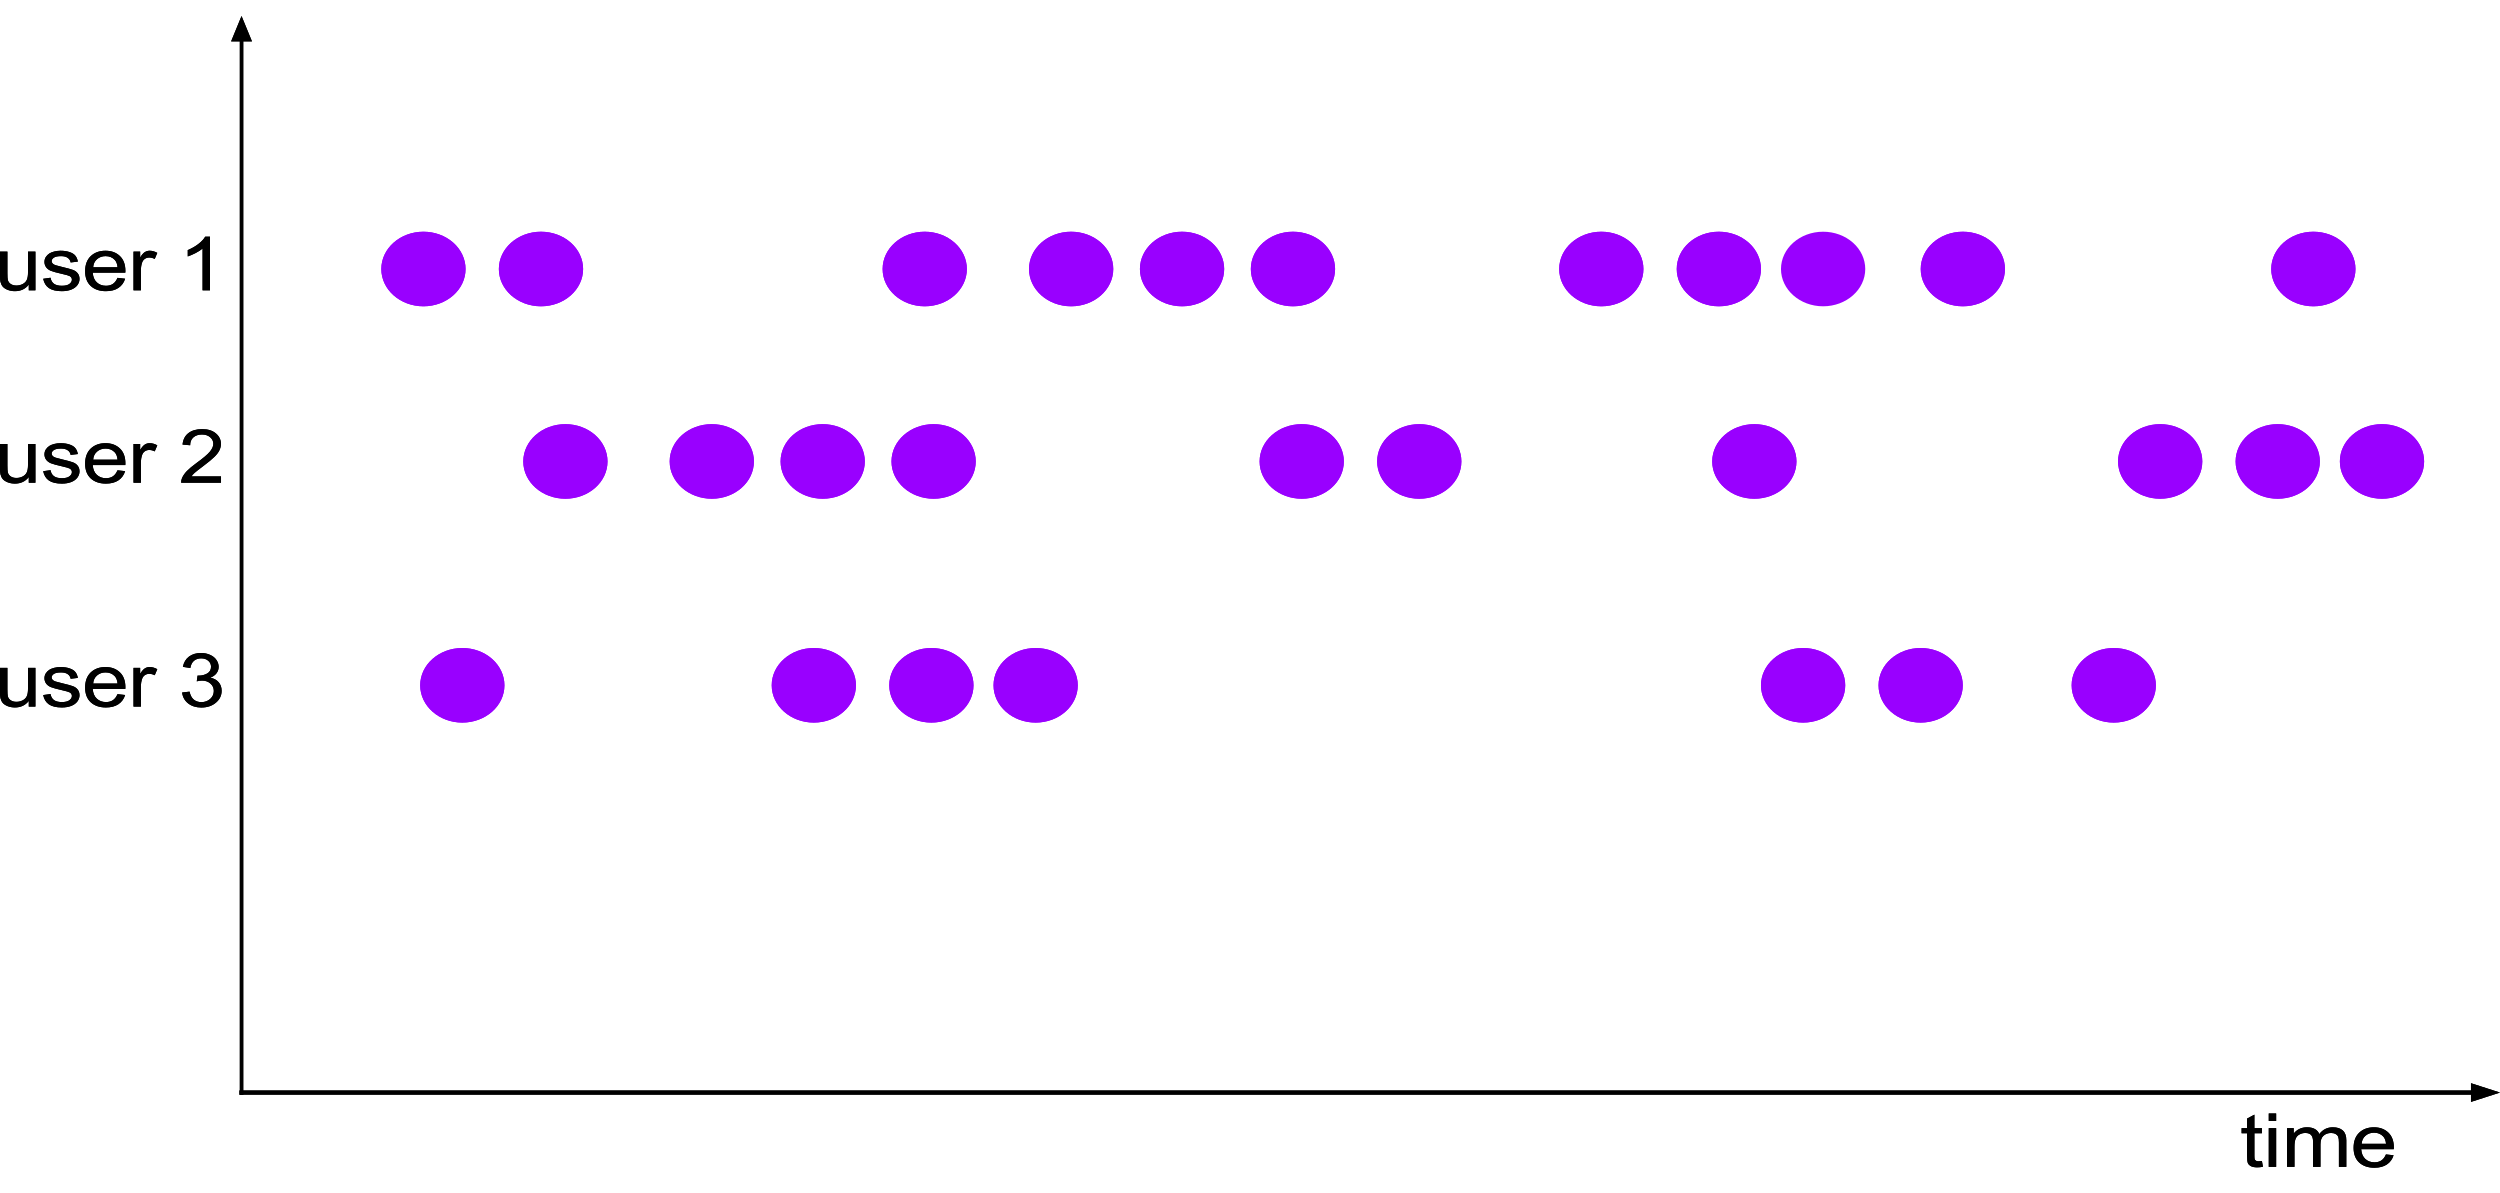<?xml version="1.0" encoding="UTF-8" standalone="no"?>
<!--
Licensed to the Apache Software Foundation (ASF) under one
or more contributor license agreements.  See the NOTICE file
distributed with this work for additional information
regarding copyright ownership.  The ASF licenses this file
to you under the Apache License, Version 2.0 (the
"License"); you may not use this file except in compliance
with the License.  You may obtain a copy of the License at

http://www.apache.org/licenses/LICENSE-2.0

Unless required by applicable law or agreed to in writing,
software distributed under the License is distributed on an
"AS IS" BASIS, WITHOUT WARRANTIES OR CONDITIONS OF ANY
KIND, either express or implied.  See the License for the
specific language governing permissions and limitations
under the License.
-->

<svg
   xmlns:dc="http://purl.org/dc/elements/1.1/"
   xmlns:cc="http://creativecommons.org/ns#"
   xmlns:rdf="http://www.w3.org/1999/02/22-rdf-syntax-ns#"
   xmlns:svg="http://www.w3.org/2000/svg"
   xmlns="http://www.w3.org/2000/svg"
   xmlns:sodipodi="http://sodipodi.sourceforge.net/DTD/sodipodi-0.dtd"
   xmlns:inkscape="http://www.inkscape.org/namespaces/inkscape"
   version="1.1"
   viewBox="0 0 714.527 341.036"
   stroke-miterlimit="10"
   id="svg2"
   inkscape:version="0.91 r13725"
   sodipodi:docname="global-windows.svg"
   width="714.527"
   height="341.036"
   style="fill:none;stroke:none;stroke-linecap:square;stroke-miterlimit:10">
  <defs
     id="defs193">
    <clipPath
       clipPathUnits="userSpaceOnUse"
       id="clipPath3525">
      <rect
         style="fill:#0000ff;fill-rule:evenodd;stroke:#000000;stroke-width:1px;stroke-linecap:butt;stroke-linejoin:miter;stroke-opacity:1"
         id="rect3527"
         width="615.235"
         height="457.297"
         x="45.42"
         y="83.864" />
    </clipPath>
    <clipPath
       clipPathUnits="userSpaceOnUse"
       id="clipPath3704">
      <rect
         style="fill:#0000ff;fill-rule:evenodd;stroke:#000000;stroke-width:1.081px;stroke-linecap:butt;stroke-linejoin:miter;stroke-opacity:1"
         id="rect3706"
         width="755.945"
         height="400.115"
         x="41.297"
         y="5.615" />
    </clipPath>
    <clipPath
       clipPathUnits="userSpaceOnUse"
       id="clipPath3708">
      <rect
         style="fill:#0000ff;fill-rule:evenodd;stroke:#000000;stroke-width:1px;stroke-linecap:butt;stroke-linejoin:miter;stroke-opacity:1"
         id="rect3710"
         width="744.407"
         height="347.797"
         x="52.881"
         y="6.102" />
    </clipPath>
    <clipPath
       clipPathUnits="userSpaceOnUse"
       id="clipPath3712">
      <rect
         style="fill:#0000ff;fill-rule:evenodd;stroke:#000000;stroke-width:1px;stroke-linecap:butt;stroke-linejoin:miter;stroke-opacity:1"
         id="rect3714"
         width="744.407"
         height="347.797"
         x="52.881"
         y="6.102" />
    </clipPath>
    <clipPath
       clipPathUnits="userSpaceOnUse"
       id="clipPath3716">
      <rect
         style="fill:#0000ff;fill-rule:evenodd;stroke:#000000;stroke-width:1px;stroke-linecap:butt;stroke-linejoin:miter;stroke-opacity:1"
         id="rect3718"
         width="744.407"
         height="347.797"
         x="52.881"
         y="6.102" />
    </clipPath>
    <clipPath
       clipPathUnits="userSpaceOnUse"
       id="clipPath3720">
      <rect
         style="fill:#0000ff;fill-rule:evenodd;stroke:#000000;stroke-width:1px;stroke-linecap:butt;stroke-linejoin:miter;stroke-opacity:1"
         id="rect3722"
         width="744.407"
         height="347.797"
         x="52.881"
         y="6.102" />
    </clipPath>
    <clipPath
       clipPathUnits="userSpaceOnUse"
       id="clipPath3724">
      <rect
         style="fill:#0000ff;fill-rule:evenodd;stroke:#000000;stroke-width:1px;stroke-linecap:butt;stroke-linejoin:miter;stroke-opacity:1"
         id="rect3726"
         width="744.407"
         height="347.797"
         x="52.881"
         y="6.102" />
    </clipPath>
    <clipPath
       clipPathUnits="userSpaceOnUse"
       id="clipPath3728">
      <rect
         style="fill:#0000ff;fill-rule:evenodd;stroke:#000000;stroke-width:1px;stroke-linecap:butt;stroke-linejoin:miter;stroke-opacity:1"
         id="rect3730"
         width="744.407"
         height="347.797"
         x="52.881"
         y="6.102" />
    </clipPath>
    <clipPath
       clipPathUnits="userSpaceOnUse"
       id="clipPath3732">
      <rect
         style="fill:#0000ff;fill-rule:evenodd;stroke:#000000;stroke-width:1px;stroke-linecap:butt;stroke-linejoin:miter;stroke-opacity:1"
         id="rect3734"
         width="744.407"
         height="347.797"
         x="52.881"
         y="6.102" />
    </clipPath>
    <clipPath
       clipPathUnits="userSpaceOnUse"
       id="clipPath3736">
      <rect
         style="fill:#0000ff;fill-rule:evenodd;stroke:#000000;stroke-width:1px;stroke-linecap:butt;stroke-linejoin:miter;stroke-opacity:1"
         id="rect3738"
         width="744.407"
         height="347.797"
         x="52.881"
         y="6.102" />
    </clipPath>
    <clipPath
       clipPathUnits="userSpaceOnUse"
       id="clipPath3740">
      <rect
         style="fill:#0000ff;fill-rule:evenodd;stroke:#000000;stroke-width:1px;stroke-linecap:butt;stroke-linejoin:miter;stroke-opacity:1"
         id="rect3742"
         width="744.407"
         height="347.797"
         x="52.881"
         y="6.102" />
    </clipPath>
    <clipPath
       clipPathUnits="userSpaceOnUse"
       id="clipPath3744">
      <rect
         style="fill:#0000ff;fill-rule:evenodd;stroke:#000000;stroke-width:1px;stroke-linecap:butt;stroke-linejoin:miter;stroke-opacity:1"
         id="rect3746"
         width="744.407"
         height="347.797"
         x="52.881"
         y="6.102" />
    </clipPath>
  </defs>
  <sodipodi:namedview
     pagecolor="#ffffff"
     bordercolor="#666666"
     borderopacity="1"
     objecttolerance="10"
     gridtolerance="10"
     guidetolerance="10"
     inkscape:pageopacity="0"
     inkscape:pageshadow="2"
     inkscape:window-width="1280"
     inkscape:window-height="756"
     id="namedview191"
     showgrid="false"
     inkscape:zoom="1.0505816"
     inkscape:cx="413.7996"
     inkscape:cy="162.22157"
     inkscape:window-x="0"
     inkscape:window-y="1"
     inkscape:window-maximized="1"
     inkscape:current-layer="svg2"
     fit-margin-top="0"
     fit-margin-left="0"
     fit-margin-right="0"
     fit-margin-bottom="0" />
  <clipPath
     id="p.0">
    <path
       d="M 0,0 800,0 800,600 0,600 0,0 Z"
       id="path5"
       inkscape:connector-curvature="0"
       style="clip-rule:nonzero" />
  </clipPath>
  <path
     style="fill:#000000;fill-opacity:0;fill-rule:nonzero"
     inkscape:connector-curvature="0"
     id="path9"
     d="m -98.623,-176.452 1030.09,0 0,774.793 -1030.09,0 z" />
  <path
     style="fill:#000000;fill-opacity:0;fill-rule:nonzero"
     inkscape:connector-curvature="0"
     id="path147"
     d="M 160.75,549.117 229.896,380.086"
     clip-path="url(#clipPath3716)"
     transform="translate(-45.254,-74.733)" />
  <path
     style="fill:#000000;fill-opacity:0;fill-rule:nonzero"
     inkscape:connector-curvature="0"
     id="path153"
     d="m 81.304,549.117 158.893,0 0,55.517 -158.893,0 z"
     clip-path="url(#clipPath3712)"
     transform="translate(-45.254,-74.733)" />
  <path
     style="fill:#000000;fill-opacity:0;fill-rule:nonzero"
     inkscape:connector-curvature="0"
     id="path171"
     d="m 270.725,557.671 192.838,0 0,55.517 -192.838,0 z"
     clip-path="url(#clipPath3708)"
     transform="translate(-45.254,-74.733)" />
  <path
     style="fill:#000000;fill-opacity:0;fill-rule:nonzero"
     inkscape:connector-curvature="0"
     id="path27"
     d="m -62.194,52.756 103.993,0 0,48.257 -103.993,0 z" />
  <path
     style="fill:#000000;fill-opacity:0;fill-rule:nonzero"
     inkscape:connector-curvature="0"
     id="path31"
     d="m -62.194,107.757 103.993,0 0,48.257 -103.993,0 z" />
  <path
     style="fill:#000000;fill-opacity:0;fill-rule:nonzero"
     inkscape:connector-curvature="0"
     id="path35"
     d="m -62.194,171.738 103.993,0 0,48.257 -103.993,0 z" />
  <path
     style="fill:#000000;fill-opacity:0;fill-rule:nonzero"
     inkscape:connector-curvature="0"
     id="path135"
     d="m 594.518,0 130.59,0 0,43.768 -130.59,0 z" />
  <path
     style="fill:#000000;fill-opacity:0;fill-rule:nonzero"
     inkscape:connector-curvature="0"
     id="path11"
     d="m 69.035,312.264 645.401,0" />
  <path
     style="fill-rule:evenodd;stroke:#000000;stroke-width:1.193;stroke-linecap:butt;stroke-linejoin:round"
     inkscape:connector-curvature="0"
     id="path13"
     d="m 69.035,312.264 637.793,0" />
  <path
     style="fill:#000000;fill-rule:evenodd;stroke:#000000;stroke-width:1.193;stroke-linecap:butt"
     inkscape:connector-curvature="0"
     id="path15"
     d="m 706.828,314.118 5.754,-1.854 -5.754,-1.854 z" />
  <path
     style="fill-rule:evenodd;stroke:#000000;stroke-width:0.991;stroke-linecap:butt;stroke-linejoin:round"
     inkscape:connector-curvature="0"
     id="path19"
     d="m 69.035,312.466 0,-301.233" />
  <path
     style="fill:#000000;fill-rule:evenodd;stroke:#000000;stroke-width:1.193;stroke-linecap:butt"
     inkscape:connector-curvature="0"
     id="path21"
     d="m 71.129,11.234 -2.094,-5.094 -2.094,5.094 z" />
  <path
     style="fill:#000000;fill-opacity:0;fill-rule:nonzero"
     inkscape:connector-curvature="0"
     id="path23"
     d="m 628.844,303.285 76.078,0 0,48.257 -76.078,0 z" />
  <path
     style="fill:#000000;fill-rule:nonzero"
     inkscape:connector-curvature="0"
     id="path25"
     d="m 646.476,331.818 0.297,1.666 q -0.892,0.158 -1.605,0.158 -1.149,0 -1.783,-0.316 -0.634,-0.333 -0.892,-0.842 -0.258,-0.526 -0.258,-2.227 l 0,-6.349 -1.565,0 0,-1.473 1.565,0 0,-2.736 2.1,-1.122 0,3.858 2.14,0 0,1.473 -2.14,0 0,6.454 q 0,0.807 0.099,1.035 0.119,0.228 0.376,0.368 0.258,0.14 0.733,0.14 0.337,0 0.931,-0.088 z m 1.956,-11.435 0,-2.14 2.12,0 0,2.14 -2.12,0 z m 0,13.119 0,-11.067 2.12,0 0,11.067 -2.12,0 z m 5.236,0 0,-11.067 1.902,0 0,1.561 q 0.575,-0.807 1.545,-1.298 0.991,-0.509 2.239,-0.509 1.387,0 2.278,0.509 0.892,0.509 1.248,1.438 1.486,-1.947 3.863,-1.947 1.862,0 2.853,0.912 1.01,0.912 1.01,2.806 l 0,7.594 -2.12,0 0,-6.963 q 0,-1.122 -0.198,-1.614 -0.198,-0.509 -0.753,-0.807 -0.535,-0.298 -1.268,-0.298 -1.308,0 -2.179,0.772 -0.872,0.772 -0.872,2.49 l 0,6.419 -2.12,0 0,-7.191 q 0,-1.245 -0.515,-1.859 -0.515,-0.631 -1.704,-0.631 -0.892,0 -1.664,0.421 -0.753,0.403 -1.09,1.21 -0.337,0.807 -0.337,2.315 l 0,5.735 -2.12,0 z m 28.264,-3.56 2.179,0.246 q -0.515,1.684 -1.922,2.631 -1.387,0.93 -3.566,0.93 -2.734,0 -4.339,-1.491 -1.605,-1.491 -1.605,-4.192 0,-2.789 1.605,-4.332 1.625,-1.543 4.22,-1.543 2.516,0 4.101,1.508 1.585,1.508 1.585,4.262 0,0.158 -0.02,0.491 l -9.312,0 q 0.119,1.824 1.169,2.789 1.05,0.965 2.615,0.965 1.149,0 1.961,-0.526 0.832,-0.544 1.327,-1.736 z m -6.954,-3.034 6.974,0 q -0.139,-1.386 -0.792,-2.087 -1.01,-1.087 -2.635,-1.087 -1.446,0 -2.457,0.877 -0.991,0.859 -1.09,2.298 z" />
  <path
     style="fill:#000000;fill-rule:nonzero"
     inkscape:connector-curvature="0"
     id="path29"
     d="m 8.222,82.973 0,-1.631 q -1.446,1.877 -3.962,1.877 -1.09,0 -2.06,-0.368 Q 1.248,82.464 0.773,81.903 0.317,81.342 0.119,80.518 0,79.956 0,78.764 l 0,-6.858 2.12,0 0,6.139 q 0,1.473 0.119,1.982 0.198,0.737 0.852,1.158 0.654,0.421 1.605,0.421 0.951,0 1.783,-0.421 0.832,-0.438 1.169,-1.175 0.357,-0.754 0.357,-2.175 l 0,-5.928 2.12,0 0,11.067 -1.902,0 z m 4.122,-3.297 2.1,-0.298 q 0.178,1.122 0.971,1.719 0.812,0.579 2.259,0.579 1.466,0 2.159,-0.526 0.713,-0.526 0.713,-1.228 0,-0.631 -0.614,-1 -0.436,-0.246 -2.159,-0.631 -2.338,-0.526 -3.249,-0.894 -0.892,-0.386 -1.367,-1.052 -0.456,-0.684 -0.456,-1.491 0,-0.737 0.376,-1.368 0.396,-0.631 1.05,-1.052 0.495,-0.316 1.347,-0.544 0.852,-0.228 1.823,-0.228 1.486,0 2.595,0.386 1.109,0.368 1.625,1.017 0.535,0.631 0.733,1.701 l -2.06,0.246 q -0.139,-0.842 -0.832,-1.315 -0.674,-0.491 -1.902,-0.491 -1.466,0 -2.08,0.438 -0.614,0.421 -0.614,0.982 0,0.368 0.258,0.666 0.258,0.298 0.812,0.491 0.317,0.105 1.862,0.491 2.239,0.526 3.13,0.859 0.892,0.333 1.387,0.982 0.515,0.649 0.515,1.614 0,0.93 -0.614,1.771 -0.614,0.824 -1.783,1.28 -1.169,0.438 -2.635,0.438 -2.437,0 -3.725,-0.894 -1.268,-0.894 -1.625,-2.648 z m 21.238,-0.263 2.179,0.246 q -0.515,1.684 -1.922,2.631 -1.387,0.93 -3.566,0.93 -2.734,0 -4.339,-1.491 -1.605,-1.491 -1.605,-4.192 0,-2.789 1.605,-4.332 1.625,-1.543 4.22,-1.543 2.516,0 4.101,1.508 1.585,1.508 1.585,4.262 0,0.158 -0.02,0.491 l -9.312,0 q 0.119,1.824 1.169,2.789 1.05,0.965 2.615,0.965 1.149,0 1.961,-0.526 0.832,-0.544 1.327,-1.736 z m -6.954,-3.034 6.974,0 q -0.139,-1.386 -0.792,-2.087 -1.01,-1.087 -2.635,-1.087 -1.446,0 -2.457,0.877 -0.991,0.859 -1.09,2.298 z m 11.531,6.595 0,-11.067 1.902,0 0,1.684 q 0.733,-1.175 1.347,-1.543 0.614,-0.386 1.367,-0.386 1.07,0 2.179,0.614 l -0.733,1.736 q -0.773,-0.403 -1.565,-0.403 -0.693,0 -1.248,0.368 -0.535,0.368 -0.773,1.017 -0.357,1 -0.357,2.192 l 0,5.788 -2.12,0 z m 21.859,0 -2.12,0 0,-11.944 q -0.753,0.649 -2.001,1.298 -1.248,0.631 -2.239,0.965 l 0,-1.824 q 1.783,-0.737 3.11,-1.789 1.327,-1.052 1.882,-2.034 l 1.367,0 0,15.329 z" />
  <path
     style="fill:#000000;fill-rule:nonzero"
     inkscape:connector-curvature="0"
     id="path33"
     d="m 8.222,137.974 0,-1.631 q -1.446,1.877 -3.962,1.877 -1.09,0 -2.06,-0.368 Q 1.248,137.466 0.773,136.904 0.317,136.343 0.119,135.519 0,134.958 0,133.765 l 0,-6.858 2.12,0 0,6.139 q 0,1.473 0.119,1.982 0.198,0.737 0.852,1.158 0.654,0.421 1.605,0.421 0.951,0 1.783,-0.421 0.832,-0.438 1.169,-1.175 0.357,-0.754 0.357,-2.175 l 0,-5.928 2.12,0 0,11.067 -1.902,0 z m 4.122,-3.297 2.1,-0.298 q 0.178,1.122 0.971,1.719 0.812,0.579 2.259,0.579 1.466,0 2.159,-0.526 0.713,-0.526 0.713,-1.228 0,-0.631 -0.614,-1 -0.436,-0.246 -2.159,-0.631 -2.338,-0.526 -3.249,-0.894 -0.892,-0.386 -1.367,-1.052 -0.456,-0.684 -0.456,-1.491 0,-0.737 0.376,-1.368 0.396,-0.631 1.05,-1.052 0.495,-0.316 1.347,-0.544 0.852,-0.228 1.823,-0.228 1.486,0 2.595,0.386 1.109,0.368 1.625,1.017 0.535,0.631 0.733,1.701 l -2.06,0.246 q -0.139,-0.842 -0.832,-1.315 -0.674,-0.491 -1.902,-0.491 -1.466,0 -2.08,0.438 -0.614,0.421 -0.614,0.982 0,0.368 0.258,0.666 0.258,0.298 0.812,0.491 0.317,0.105 1.862,0.491 2.239,0.526 3.13,0.859 0.892,0.333 1.387,0.982 0.515,0.649 0.515,1.614 0,0.93 -0.614,1.771 -0.614,0.824 -1.783,1.28 -1.169,0.438 -2.635,0.438 -2.437,0 -3.725,-0.894 -1.268,-0.894 -1.625,-2.648 z m 21.238,-0.263 2.179,0.246 q -0.515,1.684 -1.922,2.631 -1.387,0.93 -3.566,0.93 -2.734,0 -4.339,-1.491 -1.605,-1.491 -1.605,-4.192 0,-2.789 1.605,-4.332 1.625,-1.543 4.22,-1.543 2.516,0 4.101,1.508 1.585,1.508 1.585,4.262 0,0.158 -0.02,0.491 l -9.312,0 q 0.119,1.824 1.169,2.789 1.05,0.965 2.615,0.965 1.149,0 1.961,-0.526 0.832,-0.544 1.327,-1.736 z m -6.954,-3.034 6.974,0 q -0.139,-1.386 -0.792,-2.087 -1.01,-1.087 -2.635,-1.087 -1.446,0 -2.457,0.877 -0.991,0.859 -1.09,2.298 z m 11.531,6.595 0,-11.067 1.902,0 0,1.684 q 0.733,-1.175 1.347,-1.543 0.614,-0.386 1.367,-0.386 1.07,0 2.179,0.614 l -0.733,1.736 q -0.773,-0.403 -1.565,-0.403 -0.693,0 -1.248,0.368 -0.535,0.368 -0.773,1.017 -0.357,1 -0.357,2.192 l 0,5.788 -2.12,0 z m 25.009,-1.806 0,1.806 -11.392,0 q -0.02,-0.684 0.238,-1.298 0.436,-1.035 1.387,-2.034 0.971,-1 2.774,-2.315 2.813,-2.034 3.804,-3.227 0.991,-1.193 0.991,-2.262 0,-1.105 -0.911,-1.877 -0.892,-0.772 -2.338,-0.772 -1.526,0 -2.457,0.824 -0.911,0.807 -0.911,2.245 l -2.179,-0.193 q 0.218,-2.157 1.684,-3.28 1.466,-1.14 3.923,-1.14 2.476,0 3.923,1.228 1.446,1.21 1.446,3.017 0,0.912 -0.436,1.806 -0.416,0.877 -1.407,1.859 -0.971,0.965 -3.249,2.683 -1.902,1.421 -2.457,1.929 -0.535,0.491 -0.892,1 l 8.46,0 z" />
  <path
     style="fill:#000000;fill-rule:nonzero"
     inkscape:connector-curvature="0"
     id="path37"
     d="m 8.222,201.955 0,-1.631 q -1.446,1.877 -3.962,1.877 -1.09,0 -2.06,-0.368 Q 1.248,201.446 0.773,200.885 0.317,200.324 0.119,199.5 0,198.938 0,197.746 l 0,-6.858 2.12,0 0,6.139 q 0,1.473 0.119,1.982 0.198,0.737 0.852,1.158 0.654,0.421 1.605,0.421 0.951,0 1.783,-0.421 0.832,-0.438 1.169,-1.175 0.357,-0.754 0.357,-2.175 l 0,-5.928 2.12,0 0,11.067 -1.902,0 z m 4.122,-3.297 2.1,-0.298 q 0.178,1.122 0.971,1.719 0.812,0.579 2.259,0.579 1.466,0 2.159,-0.526 0.713,-0.526 0.713,-1.228 0,-0.631 -0.614,-1 -0.436,-0.246 -2.159,-0.631 -2.338,-0.526 -3.249,-0.894 -0.892,-0.386 -1.367,-1.052 -0.456,-0.684 -0.456,-1.491 0,-0.737 0.376,-1.368 0.396,-0.631 1.05,-1.052 0.495,-0.316 1.347,-0.544 0.852,-0.228 1.823,-0.228 1.486,0 2.595,0.386 1.109,0.368 1.625,1.017 0.535,0.631 0.733,1.701 l -2.06,0.246 q -0.139,-0.842 -0.832,-1.315 -0.674,-0.491 -1.902,-0.491 -1.466,0 -2.08,0.438 -0.614,0.421 -0.614,0.982 0,0.368 0.258,0.666 0.258,0.298 0.812,0.491 0.317,0.105 1.862,0.491 2.239,0.526 3.13,0.859 0.892,0.333 1.387,0.982 0.515,0.649 0.515,1.614 0,0.93 -0.614,1.771 -0.614,0.824 -1.783,1.28 -1.169,0.438 -2.635,0.438 -2.437,0 -3.725,-0.894 -1.268,-0.894 -1.625,-2.648 z m 21.238,-0.263 2.179,0.246 q -0.515,1.684 -1.922,2.631 -1.387,0.93 -3.566,0.93 -2.734,0 -4.339,-1.491 -1.605,-1.491 -1.605,-4.192 0,-2.789 1.605,-4.332 1.625,-1.543 4.22,-1.543 2.516,0 4.101,1.508 1.585,1.508 1.585,4.262 0,0.158 -0.02,0.491 l -9.312,0 q 0.119,1.824 1.169,2.789 1.05,0.965 2.615,0.965 1.149,0 1.961,-0.526 0.832,-0.544 1.327,-1.736 z m -6.954,-3.034 6.974,0 q -0.139,-1.386 -0.792,-2.087 -1.01,-1.087 -2.635,-1.087 -1.446,0 -2.457,0.877 -0.991,0.859 -1.09,2.298 z m 11.531,6.595 0,-11.067 1.902,0 0,1.684 q 0.733,-1.175 1.347,-1.543 0.614,-0.386 1.367,-0.386 1.07,0 2.179,0.614 l -0.733,1.736 q -0.773,-0.403 -1.565,-0.403 -0.693,0 -1.248,0.368 -0.535,0.368 -0.773,1.017 -0.357,1 -0.357,2.192 l 0,5.788 -2.12,0 z m 13.895,-4.034 2.12,-0.246 q 0.357,1.596 1.228,2.298 0.892,0.702 2.14,0.702 1.506,0 2.536,-0.912 1.03,-0.93 1.03,-2.28 0,-1.28 -0.971,-2.122 -0.951,-0.842 -2.417,-0.842 -0.594,0 -1.486,0.21 l 0.238,-1.649 q 0.198,0.018 0.337,0.018 1.347,0 2.417,-0.614 1.09,-0.631 1.09,-1.929 0,-1.035 -0.792,-1.701 -0.773,-0.684 -2.021,-0.684 -1.228,0 -2.06,0.684 -0.812,0.684 -1.05,2.07 l -2.12,-0.333 q 0.376,-1.894 1.743,-2.929 1.387,-1.035 3.447,-1.035 1.407,0 2.595,0.544 1.189,0.526 1.803,1.456 0.634,0.93 0.634,1.964 0,1 -0.594,1.806 -0.594,0.807 -1.783,1.298 1.545,0.298 2.377,1.298 0.852,0.982 0.852,2.455 0,1.999 -1.644,3.385 -1.644,1.386 -4.16,1.386 -2.278,0 -3.784,-1.193 -1.486,-1.193 -1.704,-3.104 z" />
  <path
     style="fill:#9900ff;fill-rule:nonzero"
     inkscape:connector-curvature="0"
     id="path39"
     d="m 108.981,76.885 0,0 c 0,-5.887 5.391,-10.659 12.041,-10.659 l 0,0 c 3.193,0 6.256,1.123 8.514,3.122 2.258,1.999 3.527,4.71 3.527,7.537 l 0,0 c 0,5.887 -5.391,10.659 -12.041,10.659 l 0,0 c -6.65,0 -12.041,-4.772 -12.041,-10.659 z" />
  <path
     style="fill:#9900ff;fill-rule:nonzero"
     inkscape:connector-curvature="0"
     id="path41"
     d="m 142.577,76.885 0,0 c 0,-5.887 5.391,-10.659 12.041,-10.659 l 0,0 c 3.193,0 6.256,1.123 8.514,3.122 2.258,1.999 3.527,4.71 3.527,7.537 l 0,0 c 0,5.887 -5.391,10.659 -12.041,10.659 l 0,0 c -6.65,0 -12.041,-4.772 -12.041,-10.659 z" />
  <path
     style="fill:#9900ff;fill-rule:nonzero"
     inkscape:connector-curvature="0"
     id="path43"
     d="m 252.26,76.885 0,0 c 0,-5.887 5.391,-10.659 12.041,-10.659 l 0,0 c 3.193,0 6.256,1.123 8.514,3.122 2.258,1.999 3.527,4.71 3.527,7.537 l 0,0 c 0,5.887 -5.391,10.659 -12.041,10.659 l 0,0 c -6.65,0 -12.041,-4.772 -12.041,-10.659 z" />
  <path
     style="fill:#9900ff;fill-rule:nonzero"
     inkscape:connector-curvature="0"
     id="path45"
     d="m 294.103,76.885 0,0 c 0,-5.887 5.391,-10.659 12.041,-10.659 l 0,0 c 3.193,0 6.256,1.123 8.514,3.122 2.258,1.999 3.527,4.71 3.527,7.537 l 0,0 c 0,5.887 -5.391,10.659 -12.041,10.659 l 0,0 c -6.65,0 -12.041,-4.772 -12.041,-10.659 z" />
  <path
     style="fill:#9900ff;fill-rule:nonzero"
     inkscape:connector-curvature="0"
     id="path47"
     d="m 325.802,76.885 0,0 c 0,-5.887 5.391,-10.659 12.041,-10.659 l 0,0 c 3.193,0 6.256,1.123 8.514,3.122 2.258,1.999 3.527,4.71 3.527,7.537 l 0,0 c 0,5.887 -5.391,10.659 -12.041,10.659 l 0,0 c -6.65,0 -12.041,-4.772 -12.041,-10.659 z" />
  <path
     style="fill:#9900ff;fill-rule:nonzero"
     inkscape:connector-curvature="0"
     id="path49"
     d="m 357.501,76.885 0,0 c 0,-5.887 5.391,-10.659 12.041,-10.659 l 0,0 c 3.193,0 6.256,1.123 8.514,3.122 2.258,1.999 3.527,4.71 3.527,7.537 l 0,0 c 0,5.887 -5.391,10.659 -12.041,10.659 l 0,0 c -6.65,0 -12.041,-4.772 -12.041,-10.659 z" />
  <path
     style="fill:#9900ff;fill-rule:nonzero"
     inkscape:connector-curvature="0"
     id="path51"
     d="m 445.629,76.885 0,0 c 0,-5.887 5.391,-10.659 12.041,-10.659 l 0,0 c 3.193,0 6.256,1.123 8.514,3.122 2.258,1.999 3.527,4.71 3.527,7.537 l 0,0 c 0,5.887 -5.391,10.659 -12.041,10.659 l 0,0 c -6.65,0 -12.041,-4.772 -12.041,-10.659 z" />
  <path
     style="fill:#9900ff;fill-rule:nonzero"
     inkscape:connector-curvature="0"
     id="path53"
     d="m 479.225,76.885 0,0 c 0,-5.887 5.391,-10.659 12.041,-10.659 l 0,0 c 3.193,0 6.256,1.123 8.514,3.122 2.258,1.999 3.527,4.71 3.527,7.537 l 0,0 c 0,5.887 -5.391,10.659 -12.041,10.659 l 0,0 c -6.65,0 -12.041,-4.772 -12.041,-10.659 z" />
  <path
     style="fill:#9900ff;fill-rule:nonzero"
     inkscape:connector-curvature="0"
     id="path55"
     d="m 509.027,76.885 0,0 c 0,-5.887 5.391,-10.659 12.041,-10.659 l 0,0 c 3.193,0 6.256,1.123 8.514,3.122 2.258,1.999 3.527,4.71 3.527,7.537 l 0,0 c 0,5.887 -5.391,10.659 -12.041,10.659 l 0,0 c -6.65,0 -12.041,-4.772 -12.041,-10.659 z" />
  <path
     style="fill:#9900ff;fill-rule:nonzero"
     inkscape:connector-curvature="0"
     id="path57"
     d="m 548.962,76.885 0,0 c 0,-5.887 5.391,-10.659 12.041,-10.659 l 0,0 c 3.193,0 6.256,1.123 8.514,3.122 2.258,1.999 3.527,4.71 3.527,7.537 l 0,0 c 0,5.887 -5.391,10.659 -12.041,10.659 l 0,0 c -6.65,0 -12.041,-4.772 -12.041,-10.659 z" />
  <path
     style="fill:#9900ff;fill-rule:nonzero"
     inkscape:connector-curvature="0"
     id="path59"
     d="m 649.141,76.885 0,0 c 0,-5.887 5.391,-10.659 12.041,-10.659 l 0,0 c 3.193,0 6.256,1.123 8.514,3.122 2.258,1.999 3.527,4.71 3.527,7.537 l 0,0 c 0,5.887 -5.391,10.659 -12.041,10.659 l 0,0 c -6.65,0 -12.041,-4.772 -12.041,-10.659 z" />
  <path
     style="fill:#9900ff;fill-rule:nonzero"
     inkscape:connector-curvature="0"
     id="path61"
     d="m 360.007,131.886 0,0 c 0,-5.887 5.391,-10.659 12.041,-10.659 l 0,0 c 3.193,0 6.256,1.123 8.514,3.122 2.258,1.999 3.527,4.71 3.527,7.537 l 0,0 c 0,5.887 -5.391,10.659 -12.041,10.659 l 0,0 c -6.65,0 -12.041,-4.772 -12.041,-10.659 z" />
  <path
     style="fill:#9900ff;fill-rule:nonzero"
     inkscape:connector-curvature="0"
     id="path63"
     d="m 393.602,131.886 0,0 c 0,-5.887 5.391,-10.659 12.041,-10.659 l 0,0 c 3.193,0 6.256,1.123 8.514,3.122 2.258,1.999 3.527,4.71 3.527,7.537 l 0,0 c 0,5.887 -5.391,10.659 -12.041,10.659 l 0,0 c -6.65,0 -12.041,-4.772 -12.041,-10.659 z" />
  <path
     style="fill:#9900ff;fill-rule:nonzero"
     inkscape:connector-curvature="0"
     id="path65"
     d="m 149.555,131.886 0,0 c 0,-5.887 5.391,-10.659 12.041,-10.659 l 0,0 c 3.193,0 6.256,1.123 8.514,3.122 2.258,1.999 3.527,4.71 3.527,7.537 l 0,0 c 0,5.887 -5.391,10.659 -12.041,10.659 l 0,0 c -6.65,0 -12.041,-4.772 -12.041,-10.659 z" />
  <path
     style="fill:#9900ff;fill-rule:nonzero"
     inkscape:connector-curvature="0"
     id="path67"
     d="m 191.398,131.886 0,0 c 0,-5.887 5.391,-10.659 12.041,-10.659 l 0,0 c 3.193,0 6.256,1.123 8.514,3.122 2.258,1.999 3.527,4.71 3.527,7.537 l 0,0 c 0,5.887 -5.391,10.659 -12.041,10.659 l 0,0 c -6.65,0 -12.041,-4.772 -12.041,-10.659 z" />
  <path
     style="fill:#9900ff;fill-rule:nonzero"
     inkscape:connector-curvature="0"
     id="path69"
     d="m 223.097,131.886 0,0 c 0,-5.887 5.391,-10.659 12.041,-10.659 l 0,0 c 3.193,0 6.256,1.123 8.514,3.122 2.258,1.999 3.527,4.71 3.527,7.537 l 0,0 c 0,5.887 -5.391,10.659 -12.041,10.659 l 0,0 c -6.65,0 -12.041,-4.772 -12.041,-10.659 z" />
  <path
     style="fill:#9900ff;fill-rule:nonzero"
     inkscape:connector-curvature="0"
     id="path71"
     d="m 254.796,131.886 0,0 c 0,-5.887 5.391,-10.659 12.041,-10.659 l 0,0 c 3.193,0 6.256,1.123 8.514,3.122 2.258,1.999 3.527,4.71 3.527,7.537 l 0,0 c 0,5.887 -5.391,10.659 -12.041,10.659 l 0,0 c -6.65,0 -12.041,-4.772 -12.041,-10.659 z" />
  <path
     style="fill:#9900ff;fill-rule:nonzero"
     inkscape:connector-curvature="0"
     id="path73"
     d="m 605.362,131.886 0,0 c 0,-5.887 5.391,-10.659 12.041,-10.659 l 0,0 c 3.193,0 6.256,1.123 8.514,3.122 2.258,1.999 3.527,4.71 3.527,7.537 l 0,0 c 0,5.887 -5.391,10.659 -12.041,10.659 l 0,0 c -6.65,0 -12.041,-4.772 -12.041,-10.659 z" />
  <path
     style="fill:#9900ff;fill-rule:nonzero"
     inkscape:connector-curvature="0"
     id="path75"
     d="m 638.958,131.886 0,0 c 0,-5.887 5.391,-10.659 12.041,-10.659 l 0,0 c 3.193,0 6.256,1.123 8.514,3.122 2.258,1.999 3.527,4.71 3.527,7.537 l 0,0 c 0,5.887 -5.391,10.659 -12.041,10.659 l 0,0 c -6.65,0 -12.041,-4.772 -12.041,-10.659 z" />
  <path
     style="fill:#9900ff;fill-rule:nonzero"
     inkscape:connector-curvature="0"
     id="path77"
     d="m 668.759,131.886 0,0 c 0,-5.887 5.391,-10.659 12.041,-10.659 l 0,0 c 3.193,0 6.256,1.123 8.514,3.122 2.258,1.999 3.527,4.71 3.527,7.537 l 0,0 c 0,5.887 -5.391,10.659 -12.041,10.659 l 0,0 c -6.65,0 -12.041,-4.772 -12.041,-10.659 z" />
  <path
     style="fill:#9900ff;fill-rule:nonzero"
     inkscape:connector-curvature="0"
     id="path79"
     d="m 489.368,131.886 0,0 c 0,-5.887 5.391,-10.659 12.041,-10.659 l 0,0 c 3.193,0 6.256,1.123 8.514,3.122 2.258,1.999 3.527,4.71 3.527,7.537 l 0,0 c 0,5.887 -5.391,10.659 -12.041,10.659 l 0,0 c -6.65,0 -12.041,-4.772 -12.041,-10.659 z" />
  <path
     style="fill:#9900ff;fill-rule:nonzero"
     inkscape:connector-curvature="0"
     id="path81"
     d="m 503.306,195.867 0,0 c 0,-5.887 5.391,-10.659 12.041,-10.659 l 0,0 c 3.193,0 6.256,1.123 8.514,3.122 2.258,1.999 3.527,4.71 3.527,7.537 l 0,0 c 0,5.887 -5.391,10.659 -12.041,10.659 l 0,0 c -6.65,0 -12.041,-4.772 -12.041,-10.659 z" />
  <path
     style="fill:#9900ff;fill-rule:nonzero"
     inkscape:connector-curvature="0"
     id="path83"
     d="m 536.902,195.867 0,0 c 0,-5.887 5.391,-10.659 12.041,-10.659 l 0,0 c 3.193,0 6.256,1.123 8.514,3.122 2.258,1.999 3.527,4.71 3.527,7.537 l 0,0 c 0,5.887 -5.391,10.659 -12.041,10.659 l 0,0 c -6.65,0 -12.041,-4.772 -12.041,-10.659 z" />
  <path
     style="fill:#9900ff;fill-rule:nonzero"
     inkscape:connector-curvature="0"
     id="path85"
     d="m 120.093,195.867 0,0 c 0,-5.887 5.391,-10.659 12.041,-10.659 l 0,0 c 3.193,0 6.256,1.123 8.514,3.122 2.258,1.999 3.527,4.71 3.527,7.537 l 0,0 c 0,5.887 -5.391,10.659 -12.041,10.659 l 0,0 c -6.65,0 -12.041,-4.772 -12.041,-10.659 z" />
  <path
     style="fill:#9900ff;fill-rule:nonzero"
     inkscape:connector-curvature="0"
     id="path87"
     d="m 220.561,195.867 0,0 c 0,-5.887 5.391,-10.659 12.041,-10.659 l 0,0 c 3.193,0 6.256,1.123 8.514,3.122 2.258,1.999 3.527,4.71 3.527,7.537 l 0,0 c 0,5.887 -5.391,10.659 -12.041,10.659 l 0,0 c -6.65,0 -12.041,-4.772 -12.041,-10.659 z" />
  <path
     style="fill:#9900ff;fill-rule:nonzero"
     inkscape:connector-curvature="0"
     id="path89"
     d="m 254.157,195.867 0,0 c 0,-5.887 5.391,-10.659 12.041,-10.659 l 0,0 c 3.193,0 6.256,1.123 8.514,3.122 2.258,1.999 3.527,4.71 3.527,7.537 l 0,0 c 0,5.887 -5.391,10.659 -12.041,10.659 l 0,0 c -6.65,0 -12.041,-4.772 -12.041,-10.659 z" />
  <path
     style="fill:#9900ff;fill-rule:nonzero"
     inkscape:connector-curvature="0"
     id="path91"
     d="m 283.959,195.867 0,0 c 0,-5.887 5.391,-10.659 12.041,-10.659 l 0,0 c 3.193,0 6.256,1.123 8.514,3.122 2.258,1.999 3.527,4.71 3.527,7.537 l 0,0 c 0,5.887 -5.391,10.659 -12.041,10.659 l 0,0 c -6.65,0 -12.041,-4.772 -12.041,-10.659 z" />
  <path
     style="fill:#9900ff;fill-rule:nonzero"
     inkscape:connector-curvature="0"
     id="path93"
     d="m 592.093,195.867 0,0 c 0,-5.887 5.391,-10.659 12.041,-10.659 l 0,0 c 3.193,0 6.256,1.123 8.514,3.122 2.258,1.999 3.527,4.71 3.527,7.537 l 0,0 c 0,5.887 -5.391,10.659 -12.041,10.659 l 0,0 c -6.65,0 -12.041,-4.772 -12.041,-10.659 z" />
  <path
     style="fill:#000000;fill-opacity:0;fill-rule:nonzero"
     inkscape:connector-curvature="0"
     id="path119"
     d="m 121.343,0 130.59,0 0,43.768 -130.59,0 z" />
  <path
     style="fill:#000000;fill-opacity:0;fill-rule:nonzero"
     inkscape:connector-curvature="0"
     id="path123"
     d="m 238.282,0 130.59,0 0,43.768 -130.59,0 z" />
  <path
     style="fill:#000000;fill-opacity:0;fill-rule:nonzero"
     inkscape:connector-curvature="0"
     id="path127"
     d="m 357.286,0 130.59,0 0,43.768 -130.59,0 z" />
  <path
     style="fill:#000000;fill-opacity:0;fill-rule:nonzero"
     inkscape:connector-curvature="0"
     id="path131"
     d="m 477.387,0 130.59,0 0,43.768 -130.59,0 z" />
  <path
     style="fill:#000000;fill-opacity:0;fill-rule:nonzero"
     inkscape:connector-curvature="0"
     id="path139"
     d="m 236.284,274.207 91.293,0" />
  <path
     style="fill:#000000;fill-opacity:0;fill-rule:nonzero"
     inkscape:connector-curvature="0"
     id="path157"
     d="m 108.971,250.601 225.717,0" />
  <path
     style="fill:#000000;fill-opacity:0;fill-rule:nonzero"
     inkscape:connector-curvature="0"
     id="path165"
     d="m 298.646,341.036 -1.158,-99.626" />
  <path
     style="fill:#000000;fill-opacity:0;fill-rule:nonzero"
     inkscape:connector-curvature="0"
     id="path175"
     d="m 106.445,49.389 234.822,0 0,170.616 -234.822,0 z" />
  <path
     style="fill:#000000;fill-opacity:0;fill-rule:nonzero"
     inkscape:connector-curvature="0"
     id="path179"
     d="m 220.305,53.033 240.932,0 0,163.333 -240.932,0 z" />
  <path
     style="fill:#000000;fill-opacity:0;fill-rule:nonzero"
     inkscape:connector-curvature="0"
     id="path183"
     d="m 344.362,49.386 234.822,0 0,170.616 -234.822,0 z" />
  <path
     style="fill:#000000;fill-opacity:0;fill-rule:nonzero"
     inkscape:connector-curvature="0"
     id="path187"
     d="m 465.184,53.033 228.672,0 0,163.333 -228.672,0 z" />
  <path
     d="m 69.035,312.264 645.401,0"
     id="path4239"
     inkscape:connector-curvature="0"
     style="fill:#000000;fill-opacity:0;fill-rule:nonzero" />
  <path
     d="m 69.035,312.264 637.793,0"
     id="path4241"
     inkscape:connector-curvature="0"
     style="fill-rule:evenodd;stroke:#000000;stroke-width:1.193;stroke-linecap:butt;stroke-linejoin:round" />
  <path
     d="m 706.828,314.118 5.754,-1.854 -5.754,-1.854 z"
     id="path4243"
     inkscape:connector-curvature="0"
     style="fill:#000000;fill-rule:evenodd;stroke:#000000;stroke-width:1.193;stroke-linecap:butt" />
  <path
     d="m 69.035,312.466 0,-301.233"
     id="path4245"
     inkscape:connector-curvature="0"
     style="fill-rule:evenodd;stroke:#000000;stroke-width:0.991;stroke-linecap:butt;stroke-linejoin:round" />
  <path
     d="m 71.129,11.234 -2.094,-5.094 -2.094,5.094 z"
     id="path4247"
     inkscape:connector-curvature="0"
     style="fill:#000000;fill-rule:evenodd;stroke:#000000;stroke-width:1.193;stroke-linecap:butt" />
  <path
     d="m 628.844,303.285 76.078,0 0,48.257 -76.078,0 z"
     id="path4249"
     inkscape:connector-curvature="0"
     style="fill:#000000;fill-opacity:0;fill-rule:nonzero" />
  <path
     d="m 646.476,331.818 0.297,1.666 q -0.892,0.158 -1.605,0.158 -1.149,0 -1.783,-0.316 -0.634,-0.333 -0.892,-0.842 -0.258,-0.526 -0.258,-2.227 l 0,-6.349 -1.565,0 0,-1.473 1.565,0 0,-2.736 2.1,-1.122 0,3.858 2.14,0 0,1.473 -2.14,0 0,6.454 q 0,0.807 0.099,1.035 0.119,0.228 0.376,0.368 0.258,0.14 0.733,0.14 0.337,0 0.931,-0.088 z m 1.956,-11.435 0,-2.14 2.12,0 0,2.14 -2.12,0 z m 0,13.119 0,-11.067 2.12,0 0,11.067 -2.12,0 z m 5.236,0 0,-11.067 1.902,0 0,1.561 q 0.575,-0.807 1.545,-1.298 0.991,-0.509 2.239,-0.509 1.387,0 2.278,0.509 0.892,0.509 1.248,1.438 1.486,-1.947 3.863,-1.947 1.862,0 2.853,0.912 1.01,0.912 1.01,2.806 l 0,7.594 -2.12,0 0,-6.963 q 0,-1.122 -0.198,-1.614 -0.198,-0.509 -0.753,-0.807 -0.535,-0.298 -1.268,-0.298 -1.308,0 -2.179,0.772 -0.872,0.772 -0.872,2.49 l 0,6.419 -2.12,0 0,-7.191 q 0,-1.245 -0.515,-1.859 -0.515,-0.631 -1.704,-0.631 -0.892,0 -1.664,0.421 -0.753,0.403 -1.09,1.21 -0.337,0.807 -0.337,2.315 l 0,5.735 -2.12,0 z m 28.264,-3.56 2.179,0.246 q -0.515,1.684 -1.922,2.631 -1.387,0.93 -3.566,0.93 -2.734,0 -4.339,-1.491 -1.605,-1.491 -1.605,-4.192 0,-2.789 1.605,-4.332 1.625,-1.543 4.22,-1.543 2.516,0 4.101,1.508 1.585,1.508 1.585,4.262 0,0.158 -0.02,0.491 l -9.312,0 q 0.119,1.824 1.169,2.789 1.05,0.965 2.615,0.965 1.149,0 1.961,-0.526 0.832,-0.544 1.327,-1.736 z m -6.954,-3.034 6.974,0 q -0.139,-1.386 -0.792,-2.087 -1.01,-1.087 -2.635,-1.087 -1.446,0 -2.457,0.877 -0.991,0.859 -1.09,2.298 z"
     id="path4251"
     inkscape:connector-curvature="0"
     style="fill:#000000;fill-rule:nonzero" />
  <path
     d="m 8.222,82.973 0,-1.631 q -1.446,1.877 -3.962,1.877 -1.09,0 -2.06,-0.368 Q 1.248,82.464 0.773,81.903 0.317,81.342 0.119,80.518 0,79.956 0,78.764 l 0,-6.858 2.12,0 0,6.139 q 0,1.473 0.119,1.982 0.198,0.737 0.852,1.158 0.654,0.421 1.605,0.421 0.951,0 1.783,-0.421 0.832,-0.438 1.169,-1.175 0.357,-0.754 0.357,-2.175 l 0,-5.928 2.12,0 0,11.067 -1.902,0 z m 4.122,-3.297 2.1,-0.298 q 0.178,1.122 0.971,1.719 0.812,0.579 2.259,0.579 1.466,0 2.159,-0.526 0.713,-0.526 0.713,-1.228 0,-0.631 -0.614,-1 -0.436,-0.246 -2.159,-0.631 -2.338,-0.526 -3.249,-0.894 -0.892,-0.386 -1.367,-1.052 -0.456,-0.684 -0.456,-1.491 0,-0.737 0.376,-1.368 0.396,-0.631 1.05,-1.052 0.495,-0.316 1.347,-0.544 0.852,-0.228 1.823,-0.228 1.486,0 2.595,0.386 1.109,0.368 1.625,1.017 0.535,0.631 0.733,1.701 l -2.06,0.246 q -0.139,-0.842 -0.832,-1.315 -0.674,-0.491 -1.902,-0.491 -1.466,0 -2.08,0.438 -0.614,0.421 -0.614,0.982 0,0.368 0.258,0.666 0.258,0.298 0.812,0.491 0.317,0.105 1.862,0.491 2.239,0.526 3.13,0.859 0.892,0.333 1.387,0.982 0.515,0.649 0.515,1.614 0,0.93 -0.614,1.771 -0.614,0.824 -1.783,1.28 -1.169,0.438 -2.635,0.438 -2.437,0 -3.725,-0.894 -1.268,-0.894 -1.625,-2.648 z m 21.238,-0.263 2.179,0.246 q -0.515,1.684 -1.922,2.631 -1.387,0.93 -3.566,0.93 -2.734,0 -4.339,-1.491 -1.605,-1.491 -1.605,-4.192 0,-2.789 1.605,-4.332 1.625,-1.543 4.22,-1.543 2.516,0 4.101,1.508 1.585,1.508 1.585,4.262 0,0.158 -0.02,0.491 l -9.312,0 q 0.119,1.824 1.169,2.789 1.05,0.965 2.615,0.965 1.149,0 1.961,-0.526 0.832,-0.544 1.327,-1.736 z m -6.954,-3.034 6.974,0 q -0.139,-1.386 -0.792,-2.087 -1.01,-1.087 -2.635,-1.087 -1.446,0 -2.457,0.877 -0.991,0.859 -1.09,2.298 z m 11.531,6.595 0,-11.067 1.902,0 0,1.684 q 0.733,-1.175 1.347,-1.543 0.614,-0.386 1.367,-0.386 1.07,0 2.179,0.614 l -0.733,1.736 q -0.773,-0.403 -1.565,-0.403 -0.693,0 -1.248,0.368 -0.535,0.368 -0.773,1.017 -0.357,1 -0.357,2.192 l 0,5.788 -2.12,0 z m 21.859,0 -2.12,0 0,-11.944 q -0.753,0.649 -2.001,1.298 -1.248,0.631 -2.239,0.965 l 0,-1.824 q 1.783,-0.737 3.11,-1.789 1.327,-1.052 1.882,-2.034 l 1.367,0 0,15.329 z"
     id="path4253"
     inkscape:connector-curvature="0"
     style="fill:#000000;fill-rule:nonzero" />
  <path
     d="m 8.222,137.974 0,-1.631 q -1.446,1.877 -3.962,1.877 -1.09,0 -2.06,-0.368 Q 1.248,137.466 0.773,136.904 0.317,136.343 0.119,135.519 0,134.958 0,133.765 l 0,-6.858 2.12,0 0,6.139 q 0,1.473 0.119,1.982 0.198,0.737 0.852,1.158 0.654,0.421 1.605,0.421 0.951,0 1.783,-0.421 0.832,-0.438 1.169,-1.175 0.357,-0.754 0.357,-2.175 l 0,-5.928 2.12,0 0,11.067 -1.902,0 z m 4.122,-3.297 2.1,-0.298 q 0.178,1.122 0.971,1.719 0.812,0.579 2.259,0.579 1.466,0 2.159,-0.526 0.713,-0.526 0.713,-1.228 0,-0.631 -0.614,-1 -0.436,-0.246 -2.159,-0.631 -2.338,-0.526 -3.249,-0.894 -0.892,-0.386 -1.367,-1.052 -0.456,-0.684 -0.456,-1.491 0,-0.737 0.376,-1.368 0.396,-0.631 1.05,-1.052 0.495,-0.316 1.347,-0.544 0.852,-0.228 1.823,-0.228 1.486,0 2.595,0.386 1.109,0.368 1.625,1.017 0.535,0.631 0.733,1.701 l -2.06,0.246 q -0.139,-0.842 -0.832,-1.315 -0.674,-0.491 -1.902,-0.491 -1.466,0 -2.08,0.438 -0.614,0.421 -0.614,0.982 0,0.368 0.258,0.666 0.258,0.298 0.812,0.491 0.317,0.105 1.862,0.491 2.239,0.526 3.13,0.859 0.892,0.333 1.387,0.982 0.515,0.649 0.515,1.614 0,0.93 -0.614,1.771 -0.614,0.824 -1.783,1.28 -1.169,0.438 -2.635,0.438 -2.437,0 -3.725,-0.894 -1.268,-0.894 -1.625,-2.648 z m 21.238,-0.263 2.179,0.246 q -0.515,1.684 -1.922,2.631 -1.387,0.93 -3.566,0.93 -2.734,0 -4.339,-1.491 -1.605,-1.491 -1.605,-4.192 0,-2.789 1.605,-4.332 1.625,-1.543 4.22,-1.543 2.516,0 4.101,1.508 1.585,1.508 1.585,4.262 0,0.158 -0.02,0.491 l -9.312,0 q 0.119,1.824 1.169,2.789 1.05,0.965 2.615,0.965 1.149,0 1.961,-0.526 0.832,-0.544 1.327,-1.736 z m -6.954,-3.034 6.974,0 q -0.139,-1.386 -0.792,-2.087 -1.01,-1.087 -2.635,-1.087 -1.446,0 -2.457,0.877 -0.991,0.859 -1.09,2.298 z m 11.531,6.595 0,-11.067 1.902,0 0,1.684 q 0.733,-1.175 1.347,-1.543 0.614,-0.386 1.367,-0.386 1.07,0 2.179,0.614 l -0.733,1.736 q -0.773,-0.403 -1.565,-0.403 -0.693,0 -1.248,0.368 -0.535,0.368 -0.773,1.017 -0.357,1 -0.357,2.192 l 0,5.788 -2.12,0 z m 25.009,-1.806 0,1.806 -11.392,0 q -0.02,-0.684 0.238,-1.298 0.436,-1.035 1.387,-2.034 0.971,-1 2.774,-2.315 2.813,-2.034 3.804,-3.227 0.991,-1.193 0.991,-2.262 0,-1.105 -0.911,-1.877 -0.892,-0.772 -2.338,-0.772 -1.526,0 -2.457,0.824 -0.911,0.807 -0.911,2.245 l -2.179,-0.193 q 0.218,-2.157 1.684,-3.28 1.466,-1.14 3.923,-1.14 2.476,0 3.923,1.228 1.446,1.21 1.446,3.017 0,0.912 -0.436,1.806 -0.416,0.877 -1.407,1.859 -0.971,0.965 -3.249,2.683 -1.902,1.421 -2.457,1.929 -0.535,0.491 -0.892,1 l 8.46,0 z"
     id="path4255"
     inkscape:connector-curvature="0"
     style="fill:#000000;fill-rule:nonzero" />
  <path
     d="m 8.222,201.955 0,-1.631 q -1.446,1.877 -3.962,1.877 -1.09,0 -2.06,-0.368 Q 1.248,201.446 0.773,200.885 0.317,200.324 0.119,199.5 0,198.938 0,197.746 l 0,-6.858 2.12,0 0,6.139 q 0,1.473 0.119,1.982 0.198,0.737 0.852,1.158 0.654,0.421 1.605,0.421 0.951,0 1.783,-0.421 0.832,-0.438 1.169,-1.175 0.357,-0.754 0.357,-2.175 l 0,-5.928 2.12,0 0,11.067 -1.902,0 z m 4.122,-3.297 2.1,-0.298 q 0.178,1.122 0.971,1.719 0.812,0.579 2.259,0.579 1.466,0 2.159,-0.526 0.713,-0.526 0.713,-1.228 0,-0.631 -0.614,-1 -0.436,-0.246 -2.159,-0.631 -2.338,-0.526 -3.249,-0.894 -0.892,-0.386 -1.367,-1.052 -0.456,-0.684 -0.456,-1.491 0,-0.737 0.376,-1.368 0.396,-0.631 1.05,-1.052 0.495,-0.316 1.347,-0.544 0.852,-0.228 1.823,-0.228 1.486,0 2.595,0.386 1.109,0.368 1.625,1.017 0.535,0.631 0.733,1.701 l -2.06,0.246 q -0.139,-0.842 -0.832,-1.315 -0.674,-0.491 -1.902,-0.491 -1.466,0 -2.08,0.438 -0.614,0.421 -0.614,0.982 0,0.368 0.258,0.666 0.258,0.298 0.812,0.491 0.317,0.105 1.862,0.491 2.239,0.526 3.13,0.859 0.892,0.333 1.387,0.982 0.515,0.649 0.515,1.614 0,0.93 -0.614,1.771 -0.614,0.824 -1.783,1.28 -1.169,0.438 -2.635,0.438 -2.437,0 -3.725,-0.894 -1.268,-0.894 -1.625,-2.648 z m 21.238,-0.263 2.179,0.246 q -0.515,1.684 -1.922,2.631 -1.387,0.93 -3.566,0.93 -2.734,0 -4.339,-1.491 -1.605,-1.491 -1.605,-4.192 0,-2.789 1.605,-4.332 1.625,-1.543 4.22,-1.543 2.516,0 4.101,1.508 1.585,1.508 1.585,4.262 0,0.158 -0.02,0.491 l -9.312,0 q 0.119,1.824 1.169,2.789 1.05,0.965 2.615,0.965 1.149,0 1.961,-0.526 0.832,-0.544 1.327,-1.736 z m -6.954,-3.034 6.974,0 q -0.139,-1.386 -0.792,-2.087 -1.01,-1.087 -2.635,-1.087 -1.446,0 -2.457,0.877 -0.991,0.859 -1.09,2.298 z m 11.531,6.595 0,-11.067 1.902,0 0,1.684 q 0.733,-1.175 1.347,-1.543 0.614,-0.386 1.367,-0.386 1.07,0 2.179,0.614 l -0.733,1.736 q -0.773,-0.403 -1.565,-0.403 -0.693,0 -1.248,0.368 -0.535,0.368 -0.773,1.017 -0.357,1 -0.357,2.192 l 0,5.788 -2.12,0 z m 13.895,-4.034 2.12,-0.246 q 0.357,1.596 1.228,2.298 0.892,0.702 2.14,0.702 1.506,0 2.536,-0.912 1.03,-0.93 1.03,-2.28 0,-1.28 -0.971,-2.122 -0.951,-0.842 -2.417,-0.842 -0.594,0 -1.486,0.21 l 0.238,-1.649 q 0.198,0.018 0.337,0.018 1.347,0 2.417,-0.614 1.09,-0.631 1.09,-1.929 0,-1.035 -0.792,-1.701 -0.773,-0.684 -2.021,-0.684 -1.228,0 -2.06,0.684 -0.812,0.684 -1.05,2.07 l -2.12,-0.333 q 0.376,-1.894 1.743,-2.929 1.387,-1.035 3.447,-1.035 1.407,0 2.595,0.544 1.189,0.526 1.803,1.456 0.634,0.93 0.634,1.964 0,1 -0.594,1.806 -0.594,0.807 -1.783,1.298 1.545,0.298 2.377,1.298 0.852,0.982 0.852,2.455 0,1.999 -1.644,3.385 -1.644,1.386 -4.16,1.386 -2.278,0 -3.784,-1.193 -1.486,-1.193 -1.704,-3.104 z"
     id="path4257"
     inkscape:connector-curvature="0"
     style="fill:#000000;fill-rule:nonzero" />
  <path
     d="m 108.981,76.885 0,0 c 0,-5.887 5.391,-10.659 12.041,-10.659 l 0,0 c 3.193,0 6.256,1.123 8.514,3.122 2.258,1.999 3.527,4.71 3.527,7.537 l 0,0 c 0,5.887 -5.391,10.659 -12.041,10.659 l 0,0 c -6.65,0 -12.041,-4.772 -12.041,-10.659 z"
     id="path4259"
     inkscape:connector-curvature="0"
     style="fill:#9900ff;fill-rule:nonzero" />
  <path
     d="m 142.577,76.885 0,0 c 0,-5.887 5.391,-10.659 12.041,-10.659 l 0,0 c 3.193,0 6.256,1.123 8.514,3.122 2.258,1.999 3.527,4.71 3.527,7.537 l 0,0 c 0,5.887 -5.391,10.659 -12.041,10.659 l 0,0 c -6.65,0 -12.041,-4.772 -12.041,-10.659 z"
     id="path4261"
     inkscape:connector-curvature="0"
     style="fill:#9900ff;fill-rule:nonzero" />
  <path
     d="m 252.26,76.885 0,0 c 0,-5.887 5.391,-10.659 12.041,-10.659 l 0,0 c 3.193,0 6.256,1.123 8.514,3.122 2.258,1.999 3.527,4.71 3.527,7.537 l 0,0 c 0,5.887 -5.391,10.659 -12.041,10.659 l 0,0 c -6.65,0 -12.041,-4.772 -12.041,-10.659 z"
     id="path4263"
     inkscape:connector-curvature="0"
     style="fill:#9900ff;fill-rule:nonzero" />
  <path
     d="m 294.103,76.885 0,0 c 0,-5.887 5.391,-10.659 12.041,-10.659 l 0,0 c 3.193,0 6.256,1.123 8.514,3.122 2.258,1.999 3.527,4.71 3.527,7.537 l 0,0 c 0,5.887 -5.391,10.659 -12.041,10.659 l 0,0 c -6.65,0 -12.041,-4.772 -12.041,-10.659 z"
     id="path4265"
     inkscape:connector-curvature="0"
     style="fill:#9900ff;fill-rule:nonzero" />
  <path
     d="m 325.802,76.885 0,0 c 0,-5.887 5.391,-10.659 12.041,-10.659 l 0,0 c 3.193,0 6.256,1.123 8.514,3.122 2.258,1.999 3.527,4.71 3.527,7.537 l 0,0 c 0,5.887 -5.391,10.659 -12.041,10.659 l 0,0 c -6.65,0 -12.041,-4.772 -12.041,-10.659 z"
     id="path4267"
     inkscape:connector-curvature="0"
     style="fill:#9900ff;fill-rule:nonzero" />
  <path
     d="m 357.501,76.885 0,0 c 0,-5.887 5.391,-10.659 12.041,-10.659 l 0,0 c 3.193,0 6.256,1.123 8.514,3.122 2.258,1.999 3.527,4.71 3.527,7.537 l 0,0 c 0,5.887 -5.391,10.659 -12.041,10.659 l 0,0 c -6.65,0 -12.041,-4.772 -12.041,-10.659 z"
     id="path4269"
     inkscape:connector-curvature="0"
     style="fill:#9900ff;fill-rule:nonzero" />
  <path
     d="m 445.629,76.885 0,0 c 0,-5.887 5.391,-10.659 12.041,-10.659 l 0,0 c 3.193,0 6.256,1.123 8.514,3.122 2.258,1.999 3.527,4.71 3.527,7.537 l 0,0 c 0,5.887 -5.391,10.659 -12.041,10.659 l 0,0 c -6.65,0 -12.041,-4.772 -12.041,-10.659 z"
     id="path4271"
     inkscape:connector-curvature="0"
     style="fill:#9900ff;fill-rule:nonzero" />
  <path
     d="m 479.225,76.885 0,0 c 0,-5.887 5.391,-10.659 12.041,-10.659 l 0,0 c 3.193,0 6.256,1.123 8.514,3.122 2.258,1.999 3.527,4.71 3.527,7.537 l 0,0 c 0,5.887 -5.391,10.659 -12.041,10.659 l 0,0 c -6.65,0 -12.041,-4.772 -12.041,-10.659 z"
     id="path4273"
     inkscape:connector-curvature="0"
     style="fill:#9900ff;fill-rule:nonzero" />
  <path
     d="m 548.962,76.885 0,0 c 0,-5.887 5.391,-10.659 12.041,-10.659 l 0,0 c 3.193,0 6.256,1.123 8.514,3.122 2.258,1.999 3.527,4.71 3.527,7.537 l 0,0 c 0,5.887 -5.391,10.659 -12.041,10.659 l 0,0 c -6.65,0 -12.041,-4.772 -12.041,-10.659 z"
     id="path4277"
     inkscape:connector-curvature="0"
     style="fill:#9900ff;fill-rule:nonzero" />
  <path
     d="m 649.141,76.885 0,0 c 0,-5.887 5.391,-10.659 12.041,-10.659 l 0,0 c 3.193,0 6.256,1.123 8.514,3.122 2.258,1.999 3.527,4.71 3.527,7.537 l 0,0 c 0,5.887 -5.391,10.659 -12.041,10.659 l 0,0 c -6.65,0 -12.041,-4.772 -12.041,-10.659 z"
     id="path4279"
     inkscape:connector-curvature="0"
     style="fill:#9900ff;fill-rule:nonzero" />
  <path
     d="m 360.007,131.886 0,0 c 0,-5.887 5.391,-10.659 12.041,-10.659 l 0,0 c 3.193,0 6.256,1.123 8.514,3.122 2.258,1.999 3.527,4.71 3.527,7.537 l 0,0 c 0,5.887 -5.391,10.659 -12.041,10.659 l 0,0 c -6.65,0 -12.041,-4.772 -12.041,-10.659 z"
     id="path4281"
     inkscape:connector-curvature="0"
     style="fill:#9900ff;fill-rule:nonzero" />
  <path
     d="m 393.602,131.886 0,0 c 0,-5.887 5.391,-10.659 12.041,-10.659 l 0,0 c 3.193,0 6.256,1.123 8.514,3.122 2.258,1.999 3.527,4.71 3.527,7.537 l 0,0 c 0,5.887 -5.391,10.659 -12.041,10.659 l 0,0 c -6.65,0 -12.041,-4.772 -12.041,-10.659 z"
     id="path4283"
     inkscape:connector-curvature="0"
     style="fill:#9900ff;fill-rule:nonzero" />
  <path
     d="m 149.555,131.886 0,0 c 0,-5.887 5.391,-10.659 12.041,-10.659 l 0,0 c 3.193,0 6.256,1.123 8.514,3.122 2.258,1.999 3.527,4.71 3.527,7.537 l 0,0 c 0,5.887 -5.391,10.659 -12.041,10.659 l 0,0 c -6.65,0 -12.041,-4.772 -12.041,-10.659 z"
     id="path4285"
     inkscape:connector-curvature="0"
     style="fill:#9900ff;fill-rule:nonzero" />
  <path
     d="m 191.398,131.886 0,0 c 0,-5.887 5.391,-10.659 12.041,-10.659 l 0,0 c 3.193,0 6.256,1.123 8.514,3.122 2.258,1.999 3.527,4.71 3.527,7.537 l 0,0 c 0,5.887 -5.391,10.659 -12.041,10.659 l 0,0 c -6.65,0 -12.041,-4.772 -12.041,-10.659 z"
     id="path4287"
     inkscape:connector-curvature="0"
     style="fill:#9900ff;fill-rule:nonzero" />
  <path
     d="m 223.097,131.886 0,0 c 0,-5.887 5.391,-10.659 12.041,-10.659 l 0,0 c 3.193,0 6.256,1.123 8.514,3.122 2.258,1.999 3.527,4.71 3.527,7.537 l 0,0 c 0,5.887 -5.391,10.659 -12.041,10.659 l 0,0 c -6.65,0 -12.041,-4.772 -12.041,-10.659 z"
     id="path4289"
     inkscape:connector-curvature="0"
     style="fill:#9900ff;fill-rule:nonzero" />
  <path
     d="m 254.796,131.886 0,0 c 0,-5.887 5.391,-10.659 12.041,-10.659 l 0,0 c 3.193,0 6.256,1.123 8.514,3.122 2.258,1.999 3.527,4.71 3.527,7.537 l 0,0 c 0,5.887 -5.391,10.659 -12.041,10.659 l 0,0 c -6.65,0 -12.041,-4.772 -12.041,-10.659 z"
     id="path4291"
     inkscape:connector-curvature="0"
     style="fill:#9900ff;fill-rule:nonzero" />
  <path
     d="m 605.362,131.886 0,0 c 0,-5.887 5.391,-10.659 12.041,-10.659 l 0,0 c 3.193,0 6.256,1.123 8.514,3.122 2.258,1.999 3.527,4.71 3.527,7.537 l 0,0 c 0,5.887 -5.391,10.659 -12.041,10.659 l 0,0 c -6.65,0 -12.041,-4.772 -12.041,-10.659 z"
     id="path4293"
     inkscape:connector-curvature="0"
     style="fill:#9900ff;fill-rule:nonzero" />
  <path
     d="m 638.958,131.886 0,0 c 0,-5.887 5.391,-10.659 12.041,-10.659 l 0,0 c 3.193,0 6.256,1.123 8.514,3.122 2.258,1.999 3.527,4.71 3.527,7.537 l 0,0 c 0,5.887 -5.391,10.659 -12.041,10.659 l 0,0 c -6.65,0 -12.041,-4.772 -12.041,-10.659 z"
     id="path4295"
     inkscape:connector-curvature="0"
     style="fill:#9900ff;fill-rule:nonzero" />
  <path
     d="m 668.759,131.886 0,0 c 0,-5.887 5.391,-10.659 12.041,-10.659 l 0,0 c 3.193,0 6.256,1.123 8.514,3.122 2.258,1.999 3.527,4.71 3.527,7.537 l 0,0 c 0,5.887 -5.391,10.659 -12.041,10.659 l 0,0 c -6.65,0 -12.041,-4.772 -12.041,-10.659 z"
     id="path4297"
     inkscape:connector-curvature="0"
     style="fill:#9900ff;fill-rule:nonzero" />
  <path
     d="m 489.368,131.886 0,0 c 0,-5.887 5.391,-10.659 12.041,-10.659 l 0,0 c 3.193,0 6.256,1.123 8.514,3.122 2.258,1.999 3.527,4.71 3.527,7.537 l 0,0 c 0,5.887 -5.391,10.659 -12.041,10.659 l 0,0 c -6.65,0 -12.041,-4.772 -12.041,-10.659 z"
     id="path4299"
     inkscape:connector-curvature="0"
     style="fill:#9900ff;fill-rule:nonzero" />
  <path
     d="m 503.306,195.867 0,0 c 0,-5.887 5.391,-10.659 12.041,-10.659 l 0,0 c 3.193,0 6.256,1.123 8.514,3.122 2.258,1.999 3.527,4.71 3.527,7.537 l 0,0 c 0,5.887 -5.391,10.659 -12.041,10.659 l 0,0 c -6.65,0 -12.041,-4.772 -12.041,-10.659 z"
     id="path4301"
     inkscape:connector-curvature="0"
     style="fill:#9900ff;fill-rule:nonzero" />
  <path
     d="m 536.902,195.867 0,0 c 0,-5.887 5.391,-10.659 12.041,-10.659 l 0,0 c 3.193,0 6.256,1.123 8.514,3.122 2.258,1.999 3.527,4.71 3.527,7.537 l 0,0 c 0,5.887 -5.391,10.659 -12.041,10.659 l 0,0 c -6.65,0 -12.041,-4.772 -12.041,-10.659 z"
     id="path4303"
     inkscape:connector-curvature="0"
     style="fill:#9900ff;fill-rule:nonzero" />
  <path
     d="m 120.093,195.867 0,0 c 0,-5.887 5.391,-10.659 12.041,-10.659 l 0,0 c 3.193,0 6.256,1.123 8.514,3.122 2.258,1.999 3.527,4.71 3.527,7.537 l 0,0 c 0,5.887 -5.391,10.659 -12.041,10.659 l 0,0 c -6.65,0 -12.041,-4.772 -12.041,-10.659 z"
     id="path4305"
     inkscape:connector-curvature="0"
     style="fill:#9900ff;fill-rule:nonzero" />
  <path
     d="m 220.561,195.867 0,0 c 0,-5.887 5.391,-10.659 12.041,-10.659 l 0,0 c 3.193,0 6.256,1.123 8.514,3.122 2.258,1.999 3.527,4.71 3.527,7.537 l 0,0 c 0,5.887 -5.391,10.659 -12.041,10.659 l 0,0 c -6.65,0 -12.041,-4.772 -12.041,-10.659 z"
     id="path4307"
     inkscape:connector-curvature="0"
     style="fill:#9900ff;fill-rule:nonzero" />
  <path
     d="m 254.157,195.867 0,0 c 0,-5.887 5.391,-10.659 12.041,-10.659 l 0,0 c 3.193,0 6.256,1.123 8.514,3.122 2.258,1.999 3.527,4.71 3.527,7.537 l 0,0 c 0,5.887 -5.391,10.659 -12.041,10.659 l 0,0 c -6.65,0 -12.041,-4.772 -12.041,-10.659 z"
     id="path4309"
     inkscape:connector-curvature="0"
     style="fill:#9900ff;fill-rule:nonzero" />
  <path
     d="m 283.959,195.867 0,0 c 0,-5.887 5.391,-10.659 12.041,-10.659 l 0,0 c 3.193,0 6.256,1.123 8.514,3.122 2.258,1.999 3.527,4.71 3.527,7.537 l 0,0 c 0,5.887 -5.391,10.659 -12.041,10.659 l 0,0 c -6.65,0 -12.041,-4.772 -12.041,-10.659 z"
     id="path4311"
     inkscape:connector-curvature="0"
     style="fill:#9900ff;fill-rule:nonzero" />
  <path
     d="m 592.093,195.867 0,0 c 0,-5.887 5.391,-10.659 12.041,-10.659 l 0,0 c 3.193,0 6.256,1.123 8.514,3.122 2.258,1.999 3.527,4.71 3.527,7.537 l 0,0 c 0,5.887 -5.391,10.659 -12.041,10.659 l 0,0 c -6.65,0 -12.041,-4.772 -12.041,-10.659 z"
     id="path4313"
     inkscape:connector-curvature="0"
     style="fill:#9900ff;fill-rule:nonzero" />
  <path
     d="m 121.343,0 130.59,0 0,43.768 -130.59,0 z"
     id="path4327"
     inkscape:connector-curvature="0"
     style="fill:#000000;fill-opacity:0;fill-rule:nonzero" />
  <path
     d="m 238.282,0 130.59,0 0,43.768 -130.59,0 z"
     id="path4331"
     inkscape:connector-curvature="0"
     style="fill:#000000;fill-opacity:0;fill-rule:nonzero" />
  <path
     d="m 357.286,0 130.59,0 0,43.768 -130.59,0 z"
     id="path4335"
     inkscape:connector-curvature="0"
     style="fill:#000000;fill-opacity:0;fill-rule:nonzero" />
  <path
     d="m 477.387,0 130.59,0 0,43.768 -130.59,0 z"
     id="path4339"
     inkscape:connector-curvature="0"
     style="fill:#000000;fill-opacity:0;fill-rule:nonzero" />
  <path
     d="m 236.284,274.207 91.293,0"
     id="path4345"
     inkscape:connector-curvature="0"
     style="fill:#000000;fill-opacity:0;fill-rule:nonzero" />
  <path
     d="m 108.971,250.601 225.717,0"
     id="path4359"
     inkscape:connector-curvature="0"
     style="fill:#000000;fill-opacity:0;fill-rule:nonzero" />
  <path
     d="m 298.646,341.036 -1.158,-99.626"
     id="path4367"
     inkscape:connector-curvature="0"
     style="fill:#000000;fill-opacity:0;fill-rule:nonzero" />
  <path
     d="m 106.445,49.389 234.822,0 0,170.616 -234.822,0 z"
     id="path4377"
     inkscape:connector-curvature="0"
     style="fill:#000000;fill-opacity:0;fill-rule:nonzero" />
  <path
     d="m 220.305,53.033 240.932,0 0,163.333 -240.932,0 z"
     id="path4379"
     inkscape:connector-curvature="0"
     style="fill:#000000;fill-opacity:0;fill-rule:nonzero" />
  <path
     d="m 344.362,49.386 234.822,0 0,170.616 -234.822,0 z"
     id="path4385"
     inkscape:connector-curvature="0"
     style="fill:#000000;fill-opacity:0;fill-rule:nonzero" />
  <path
     d="m 465.184,53.033 228.672,0 0,163.333 -228.672,0 z"
     id="path4387"
     inkscape:connector-curvature="0"
     style="fill:#000000;fill-opacity:0;fill-rule:nonzero" />
</svg>

